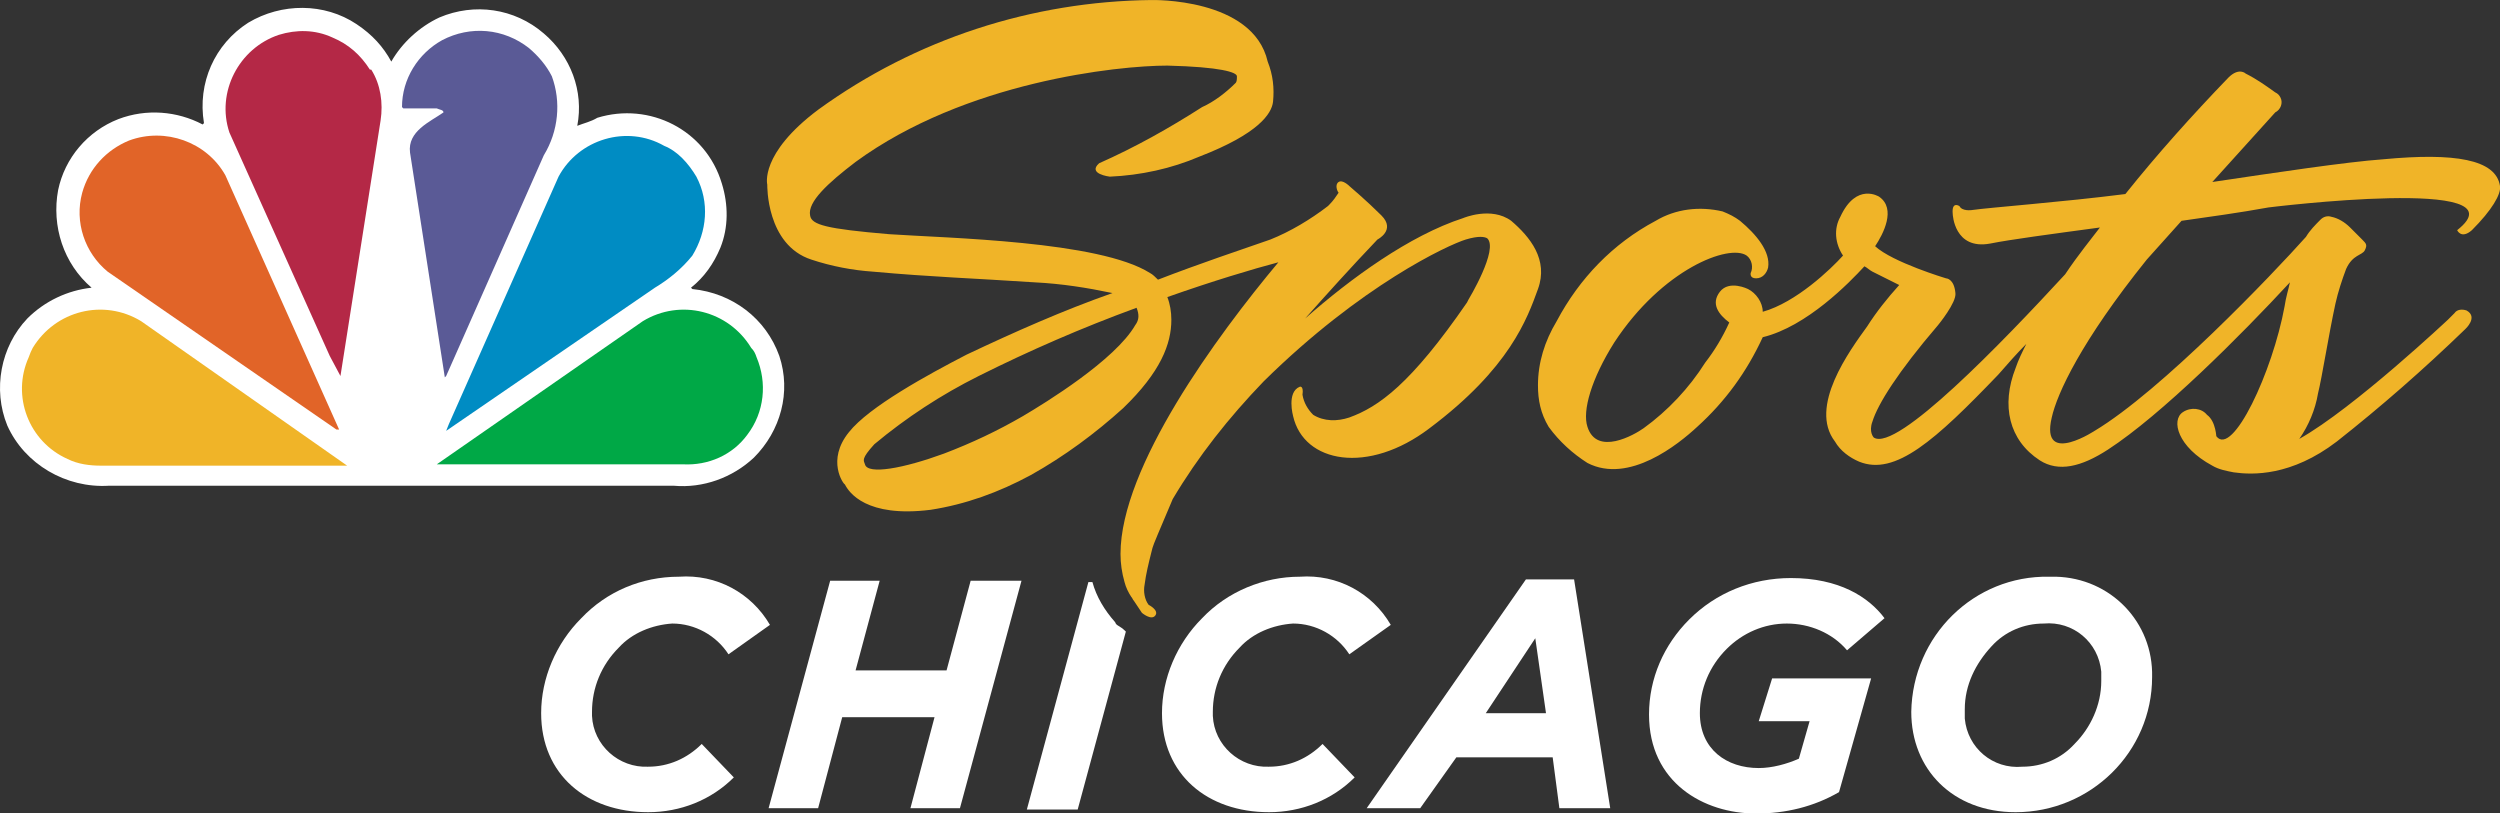 <svg width="1e3" height="325.39" version="1.1" viewBox="0 0 1e3 325.39" xml:space="preserve" xmlns="http://www.w3.org/2000/svg">
<rect x="0" y="0" width="1e3" height="325.39" fill="#333333" stroke="none"/>
<g transform="matrix(5.352 0 0 5.352 -86.461 -169.11)" fill="#fff"><path d="m64.6 88.9c-2.2 0.1-4.1-1.6-4.2-3.8v-0.3c0-1.8 0.7-3.5 2-4.8 1-1.1 2.5-1.7 4-1.8 1.7 0 3.3 0.9 4.2 2.3l3.1-2.2c-1.4-2.4-4-3.8-6.8-3.6-2.8 0-5.4 1.1-7.3 3.1-1.9 1.9-3 4.5-3 7.1 0 4.6 3.4 7.4 8 7.4 2.4 0 4.7-0.9 6.4-2.6l-2.4-2.5c-1.1 1.1-2.5 1.7-4 1.7z"/><path d="m88.7 75-1.8 6.7h-6.8l1.8-6.7h-3.7l-4.6 17h3.7l1.8-6.8h6.9l-1.8 6.8h3.7l4.6-17z"/><path d="m99.5 78.1c-0.8-0.9-1.4-1.9-1.7-3h-0.3l-4.6 17h3.8l3.6-13.3c-0.5-0.5-0.7-0.4-0.8-0.7z"/><path d="m111 88.9c-2.2 0.1-4.1-1.6-4.2-3.8v-0.3c0-1.8 0.7-3.5 2-4.8 1-1.1 2.5-1.7 4-1.8 1.7 0 3.3 0.9 4.2 2.3l3.1-2.2c-1.4-2.4-4-3.8-6.8-3.6-2.7 0-5.4 1.1-7.3 3.1-1.9 1.9-3 4.5-3 7.1 0 4.6 3.4 7.4 8 7.4 2.4 0 4.7-0.9 6.4-2.6l-2.4-2.5c-1.1 1.1-2.5 1.7-4 1.7z"/><path d="m133.8 74.9h-3.6l-11.9 17.1h4l2.7-3.8h7.2l0.5 3.8h3.8zm-6.6 10 3.7-5.6 0.8 5.6z"/><path d="m147.6 85.5h3.8l-0.8 2.8c-0.9 0.4-2 0.7-3 0.7-2.4 0-4.4-1.4-4.4-4.1 0-1.8 0.7-3.5 2-4.8 1.2-1.2 2.8-1.9 4.5-1.9s3.4 0.7 4.5 2l2.8-2.4c-1.2-1.6-3.4-3-7-3-2.9 0-5.6 1.1-7.6 3.1-1.9 1.9-3 4.4-3 7.1 0 5.1 4.1 7.4 8 7.4 2.2 0 4.3-0.5 6.2-1.6l2.4-8.5h-7.4z"/><path d="m169.3 74.7c-5.6-0.1-10.2 4.4-10.3 10.1 0 4.3 3.1 7.5 7.8 7.5 5.6 0 10.2-4.5 10.2-10.1 0.1-4.1-3.1-7.4-7.2-7.5h-0.5zm1.9 12.5c-1 1.1-2.4 1.7-3.9 1.7-2.2 0.2-4.1-1.4-4.3-3.6v-0.7c0-1.8 0.8-3.4 2-4.7 1-1.1 2.4-1.7 3.9-1.7 2.2-0.2 4.1 1.4 4.3 3.6v0.7c0 1.8-0.8 3.5-2 4.7z"/></g>
<g transform="matrix(5.352 0 0 5.352 -86.461 -169.11)"><path d="m45.4 36.2c0.8-1.4 2.1-2.6 3.6-3.3 2.6-1.1 5.6-0.7 7.8 1.2 2 1.7 3 4.3 2.5 6.9 0.5-0.2 1-0.3 1.5-0.6 3.9-1.2 8.1 0.9 9.3 4.9 0.5 1.6 0.5 3.3-0.1 4.8-0.5 1.2-1.2 2.2-2.2 3l0.1 0.1c3 0.3 5.5 2.2 6.5 5 0.9 2.7 0.1 5.6-1.9 7.6-1.6 1.5-3.8 2.3-6 2.1h-42.2c-3.2 0.2-6.3-1.6-7.6-4.5-1.1-2.7-0.5-5.9 1.5-8 1.3-1.3 3-2.1 4.8-2.3-2.1-1.8-3-4.6-2.5-7.3 0.5-2.4 2.2-4.4 4.5-5.3 2.1-0.8 4.4-0.6 6.3 0.4l0.1-0.1c-0.5-3 0.8-5.9 3.3-7.5 2.5-1.5 5.7-1.5 8.1 0.1 1.2 0.8 2 1.7 2.6 2.8z" fill="#fff"/><path d="m57.4 37.3c0.7 1.9 0.5 4.1-0.6 5.9l-7.3 16.5-0.1 0.1-2.6-16.8c-0.2-1.6 1.5-2.3 2.5-3 0-0.2-0.3-0.2-0.5-0.3h-2.5l-0.1-0.1c0-2.1 1.2-4 3-5 2.1-1.1 4.6-0.9 6.5 0.6 0.7 0.6 1.3 1.3 1.7 2.1z" fill="#5a5a96"/><path d="m43.9 36.8c0.7 1.1 0.9 2.5 0.7 3.8l-3 19.1-0.8-1.5-7.5-16.7c-1-3 0.7-6.3 3.7-7.3 1.3-0.4 2.7-0.4 4 0.2 1.2 0.5 2.1 1.3 2.8 2.4z" fill="#b42846"/><path d="m68.2 44.8c1 1.9 0.8 4.1-0.3 5.9-0.8 1-1.8 1.8-2.8 2.4l-15.6 10.7 0.2-0.5 8.2-18.5c1.5-2.8 5.1-3.9 7.9-2.3 1 0.4 1.8 1.3 2.4 2.3z" fill="#008cc3"/><path d="m33 44.7 8.5 19h-0.2l-17.1-11.8c-1.7-1.4-2.5-3.7-1.9-5.9 0.5-1.8 1.8-3.2 3.5-3.9 2.7-1 5.8 0.1 7.2 2.6z" fill="#e16428"/><path d="m72.7 58.3c0.8 1.9 0.6 4.1-0.7 5.8-1.1 1.5-2.9 2.3-4.8 2.2h-18.4l15.4-10.7c2.8-1.7 6.4-0.8 8.1 2 0.2 0.2 0.3 0.4 0.4 0.7z" fill="#00a846"/><path d="m18.3 58.3c-1.3 2.9 0 6.3 2.9 7.6 0.8 0.4 1.7 0.5 2.5 0.5h18.4l-15.4-10.8c-2.8-1.7-6.4-0.8-8.1 2-0.1 0.2-0.2 0.4-0.3 0.7z" fill="#f0b428"/><g fill="#f0b428"><path d="m129.1 48.1c-1.5-1.1-3.6-0.2-3.6-0.2-4 1.3-8.4 4.5-11.8 7.5 1.6-1.8 3.4-3.8 5.4-5.9 0 0 1.4-0.7 0.3-1.8s-2.4-2.2-2.4-2.2-0.5-0.5-0.8-0.3-0.1 0.7 0 0.8c-0.2 0.3-0.4 0.6-0.7 0.9l-0.1 0.1c-1.3 1-2.8 1.9-4.3 2.5-2.3 0.8-5.3 1.8-8.4 3-0.2-0.2-0.4-0.4-0.6-0.5-3.8-2.4-15.1-2.6-19.5-2.9-4.7-0.4-5.8-0.7-5.9-1.4-0.2-1 1.3-2.4 3.4-4 8.2-6 19.6-7.2 23.3-7.2 4 0.1 5.2 0.5 5.2 0.8 0 0.2 0 0.4-0.1 0.5-0.7 0.7-1.6 1.4-2.5 1.8-2.5 1.6-5 3-7.7 4.2-0.9 0.8 0.8 1 0.8 1 2.3-0.1 4.6-0.6 6.7-1.5 4.4-1.7 5.4-3.2 5.5-4.1 0.1-1 0-2-0.4-3-1.1-4.8-8.7-4.6-8.7-4.6-8.9 0.1-17.6 2.9-24.9 8.2-4.4 3.3-3.8 5.6-3.8 5.6s-0.1 4.5 3.3 5.6c1.5 0.5 3.1 0.8 4.6 0.9 4.4 0.4 7.6 0.5 12.1 0.8 2 0.1 3.9 0.4 5.8 0.8-3.7 1.3-7.3 2.9-10.9 4.6-2.9 1.5-7.3 3.9-8.8 5.8-1.7 2.1-0.4 3.9-0.3 3.9 0.3 0.6 1.6 2.5 6.4 1.9 2.6-0.4 5.1-1.3 7.5-2.6 2.5-1.4 4.8-3.1 6.9-5 2.8-2.7 3.6-4.8 3.6-6.6 0-0.6-0.1-1.2-0.3-1.7 3.4-1.2 6.4-2.1 8.3-2.6-4.6 5.5-11.8 15.3-11.8 21.8 0 0.7 0.1 1.4 0.3 2.1 0.1 0.4 0.3 0.8 0.5 1.1 0.1 0.1 0.1 0.2 0.2 0.3l0.6 0.9s0.7 0.6 1 0.2-0.5-0.8-0.5-0.8c-0.3-0.4-0.4-1-0.3-1.5 0.1-0.8 0.3-1.6 0.5-2.4 0.1-0.5 0.3-0.9 0.5-1.4l1.1-2.6c1.9-3.2 4.2-6.1 6.8-8.8 7.3-7.2 13.8-10.2 15.1-10.6 1-0.3 1.4-0.2 1.6-0.1 0.9 0.8-1.4 4.6-1.4 4.6l-0.1 0.2c-4.2 6.1-6.6 7.8-8.8 8.6-0.9 0.3-1.9 0.3-2.7-0.2-0.4-0.4-0.7-0.9-0.8-1.5 0.1-0.7-0.2-0.6-0.2-0.6-1 0.4-0.5 2.2-0.5 2.2 0.8 3.5 5.6 4.4 10.2 0.9 6-4.5 7.3-8.2 8.1-10.4s-0.6-3.9-2-5.1zm-28.1 7.8c-1.5 2.6-6.7 5.8-8.4 6.8-1.9 1.1-3.8 2-5.9 2.8-3 1.1-5.7 1.6-5.9 0.8-0.1-0.3-0.3-0.4 0.7-1.5 2.4-2 5-3.7 7.8-5.1 3.8-1.9 7.7-3.6 11.8-5.1 0.2 0.5 0.2 0.9-0.1 1.3z"/><path d="m203 45.5c-0.3-2-3.4-2.5-8.7-2-2.8 0.2-8.1 1-12.8 1.7l4.7-5.2c0.4-0.2 0.6-0.7 0.4-1.1-0.1-0.2-0.2-0.3-0.4-0.4-0.7-0.5-1.4-1-2.2-1.4 0 0-0.5-0.5-1.3 0.3-2.7 2.8-5.3 5.7-7.7 8.7-4.7 0.6-10.1 1-11.5 1.2 0 0-0.7 0.1-0.9-0.3 0 0-0.6-0.4-0.5 0.6 0 0 0.1 2.7 2.8 2.2 1.5-0.3 4.5-0.7 8.2-1.2-0.6 0.8-1.6 2-2.6 3.5-4.7 5.1-12.6 13.3-14.3 12.2 0 0-0.4-0.4-0.1-1.2 0.4-1.3 1.9-3.7 4.9-7.2 0 0 1.4-1.7 1.3-2.4-0.1-1.1-0.7-1.1-0.7-1.1s-4-1.2-5.3-2.4c0.6-0.9 1.6-2.8 0.3-3.7 0 0-1.7-1.1-2.9 1.5-0.5 0.9-0.4 2 0.2 2.9-0.9 1-3.5 3.5-6 4.2 0-0.7-0.5-1.4-1.1-1.7 0 0-1.4-0.7-2.1 0.2s-0.1 1.7 0.7 2.3c-0.5 1.1-1.1 2.1-1.8 3-1.2 1.9-2.8 3.6-4.6 4.9-0.7 0.5-3.5 2.1-4.2-0.1-0.4-1.2 0.3-3.6 2-6.3 3.6-5.5 8.6-7.4 9.9-6.5 0.4 0.3 0.5 0.9 0.3 1.3 0 0-0.1 0.4 0.4 0.4s0.8-0.4 0.9-0.8c0.2-1.2-0.9-2.5-2.1-3.5-0.4-0.3-0.8-0.5-1.3-0.7-1.7-0.4-3.5-0.2-5 0.7-3.2 1.7-5.7 4.3-7.4 7.5-0.9 1.5-1.4 3.1-1.4 4.8 0 1.1 0.2 2.1 0.8 3.1 0.8 1.1 1.8 2 2.9 2.7 3.1 1.6 6.8-1.4 8.2-2.7 2.1-1.9 3.7-4.1 4.9-6.7 3.3-0.8 6.5-4.1 7.6-5.3 0.2 0.1 0.4 0.3 0.6 0.4l2 1c-0.9 1-1.7 2-2.4 3.1-1.3 1.8-4.4 6-2.4 8.6 0.4 0.7 1.1 1.2 1.8 1.5 2.7 1.1 5.7-1.6 10.4-6.5 0.7-0.8 1.4-1.6 2.1-2.3-0.3 0.6-0.6 1.2-0.8 1.8-1.1 2.8-0.5 5.4 1.8 6.9 1.4 0.9 3.1 0.5 5.1-0.8 4-2.6 9.9-8.5 13.6-12.5-0.1 0.5-0.3 1.1-0.4 1.8-0.9 4.9-3.9 11.3-5.1 9.7 0 0.2 0-1.1-0.7-1.6-0.4-0.5-1.2-0.6-1.8-0.2-0.9 0.6-0.4 2.6 2.2 4 0.5 0.3 1.1 0.4 1.6 0.5 1.4 0.2 4.3 0.3 7.7-2.3 3.3-2.6 6.5-5.4 9.6-8.4 0 0 1-0.9 0.1-1.4-0.3-0.1-0.7-0.1-0.9 0.2l-0.5 0.5c0.1-0.1-7 6.6-11.1 8.9 0.7-1 1.2-2.2 1.4-3.4 0.3-1.2 0.8-4.4 1.3-6.7 0.2-0.9 0.5-1.8 0.8-2.6 0.5-1.1 1.2-1 1.4-1.4s0.1-0.5-0.2-0.8l-0.9-0.9c-0.4-0.4-0.9-0.7-1.4-0.8-0.3-0.1-0.6 0-0.8 0.2-0.4 0.4-0.8 0.8-1.1 1.3-2.5 2.8-10.8 11.5-15.8 14.5 0.3-0.2-4.1 2.8-3.2-1 0.4-1.8 2.2-5.7 7.1-11.8l2.6-2.9c2.1-0.3 4.3-0.6 6.5-1 0 0 19.3-2.4 14.1 1.7 0 0 0.3 0.7 1.1 0 1.5-1.5 2.2-2.7 2.1-3.3z"/></g></g>
</svg>
